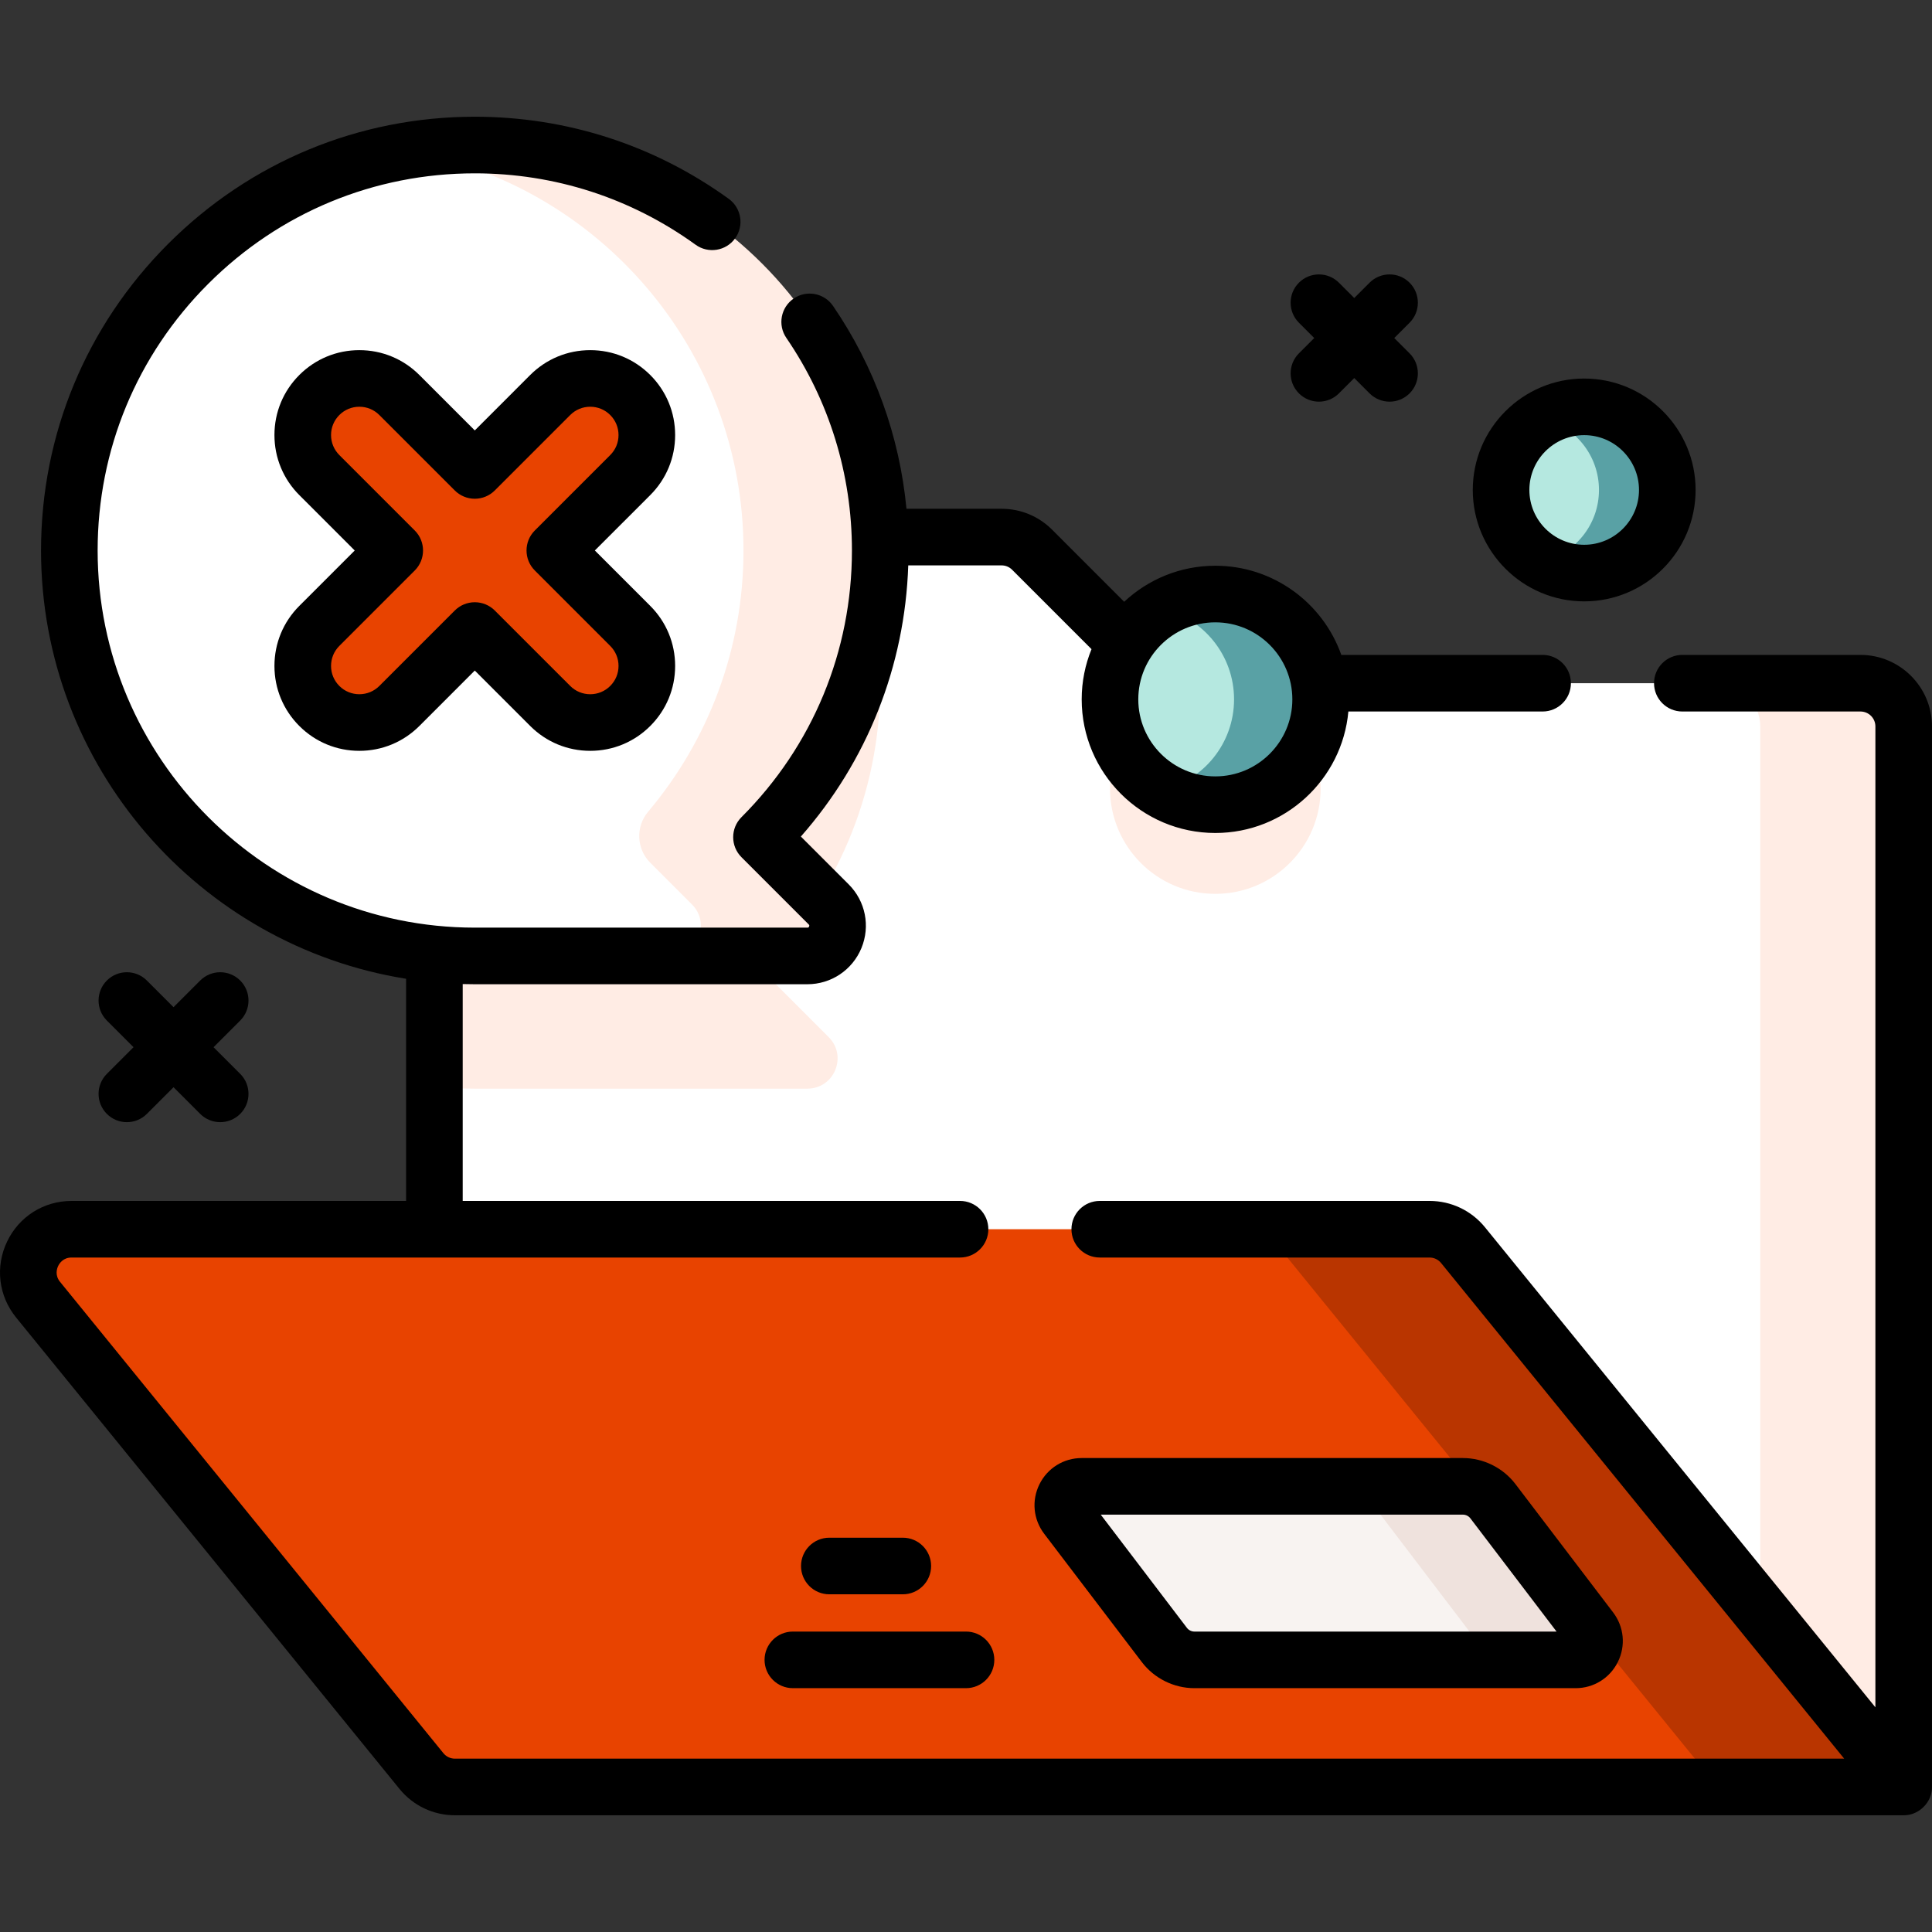 <svg width="218" height="218" viewBox="0 0 218 218" fill="none" xmlns="http://www.w3.org/2000/svg">
<rect x="0" y="0" width="218" height="218" fill="#333333" stroke="none"/>
<g clip-path="url(#clip0_94:2560)">
<path d="M214.807 81.964V201.633H53.893C51.198 201.633 49.018 199.449 49.018 196.758V65.478C49.018 62.783 51.198 60.603 53.893 60.603H113.016C114.306 60.603 115.545 61.114 116.461 62.029L130.094 75.663C131.009 76.578 132.248 77.089 133.543 77.089H209.931C212.622 77.089 214.807 79.273 214.807 81.964Z" fill="white"/>
<path d="M137.133 100.859C143.696 100.859 149.017 95.538 149.017 88.974C149.017 82.41 143.696 77.089 137.133 77.089C130.569 77.089 125.248 82.41 125.248 88.974C125.248 95.538 130.569 100.859 137.133 100.859Z" fill="#FFECE4"/>
<path d="M93.507 117.027C95.653 119.169 94.137 122.839 91.101 122.839H53.573C52.036 122.839 50.516 122.762 49.018 122.617V65.478C49.018 62.783 51.198 60.603 53.893 60.603H96.262C98.237 65.717 99.323 71.277 99.323 77.089C99.323 89.722 94.201 101.158 85.924 109.44L93.507 117.027Z" fill="#FFECE4"/>
<path d="M214.807 81.964V201.633H198.619V81.964C198.619 79.273 196.439 77.089 193.743 77.089H209.931C212.622 77.089 214.807 79.273 214.807 81.964Z" fill="#FFECE4"/>
<path d="M165.086 140.5L214.806 201.634H51.333C49.866 201.634 48.477 200.974 47.552 199.836L4.297 146.652C1.707 143.466 3.973 138.701 8.079 138.701H161.304C162.771 138.701 164.16 139.362 165.086 140.5Z" fill="#E84300"/>
<path d="M214.807 201.633H193.841L144.123 140.5C143.195 139.363 141.807 138.699 140.343 138.699H161.304C162.772 138.699 164.161 139.363 165.084 140.5L214.807 201.633Z" fill="#B93500"/>
<path d="M177.785 187.295H134.774C133.445 187.295 132.192 186.673 131.386 185.615L120.363 171.132C119.296 169.73 120.296 167.714 122.057 167.714H165.068C166.398 167.714 167.651 168.335 168.457 169.393L179.48 183.877C180.546 185.278 179.546 187.295 177.785 187.295Z" fill="#F8F3F1"/>
<path d="M177.786 187.294H163.948C165.71 187.294 166.711 185.28 165.642 183.875L154.619 169.394C153.814 168.334 152.562 167.712 151.234 167.712H165.068C166.4 167.712 167.652 168.334 168.457 169.394L179.48 183.875C180.545 185.28 179.548 187.294 177.786 187.294Z" fill="#EFE2DD"/>
<path d="M99.323 62.115C99.323 36.848 78.84 16.365 53.573 16.365C28.33 16.365 7.823 36.872 7.823 62.115C7.824 87.382 28.306 107.865 53.573 107.865H91.101C94.135 107.865 95.655 104.196 93.509 102.051L85.923 94.465C94.202 86.186 99.323 74.749 99.323 62.115Z" fill="white"/>
<path d="M93.507 102.052C95.653 104.198 94.137 107.864 91.101 107.864H75.671C78.703 107.864 80.223 104.198 78.077 102.052L73.373 97.346C71.808 95.78 71.709 93.281 73.135 91.589C79.847 83.629 83.893 73.342 83.893 62.114C83.893 39.48 67.454 20.682 45.862 17.016C47.952 16.658 50.089 16.444 52.263 16.383C77.849 15.662 98.891 35.743 99.317 61.335C99.532 74.276 94.371 86.018 85.924 94.465L93.507 102.052Z" fill="#FFECE4"/>
<path d="M62.605 62.116L71.116 53.605C73.61 51.111 73.61 47.067 71.116 44.573C68.622 42.079 64.578 42.079 62.084 44.573L53.573 53.084L45.063 44.573C42.569 42.079 38.525 42.079 36.031 44.573C33.537 47.067 33.537 51.111 36.031 53.605L44.541 62.116L36.031 70.626C33.537 73.12 33.537 77.164 36.031 79.658C37.278 80.905 38.913 81.529 40.547 81.529C42.181 81.529 43.816 80.906 45.062 79.658L53.573 71.148L62.084 79.658C63.331 80.905 64.965 81.529 66.599 81.529C68.234 81.529 69.868 80.905 71.115 79.658C73.609 77.164 73.609 73.12 71.115 70.626L62.605 62.116Z" fill="#E84300"/>
<path d="M137.133 90.799C143.696 90.799 149.017 85.477 149.017 78.914C149.017 72.35 143.696 67.029 137.133 67.029C130.569 67.029 125.248 72.35 125.248 78.914C125.248 85.477 130.569 90.799 137.133 90.799Z" fill="#B5E8E0"/>
<path d="M149.016 78.912C149.016 85.478 143.694 90.801 137.133 90.801C134.934 90.801 132.87 90.204 131.105 89.155C135.77 88.08 139.246 83.903 139.246 78.912C139.246 73.927 135.776 69.745 131.11 68.669C132.876 67.627 134.934 67.029 137.133 67.029C143.694 67.029 149.016 72.352 149.016 78.912Z" fill="#59A1A5"/>
<path d="M178.754 64.664C183.934 64.664 188.133 60.465 188.133 55.285C188.133 50.105 183.934 45.907 178.754 45.907C173.574 45.907 169.375 50.105 169.375 55.285C169.375 60.465 173.574 64.664 178.754 64.664Z" fill="#B5E8E0"/>
<path d="M188.132 55.284C188.132 60.466 183.932 64.666 178.754 64.666C177.018 64.666 175.39 64.195 173.997 63.367C177.679 62.519 180.422 59.223 180.422 55.284C180.422 51.35 177.683 48.05 174.001 47.201C175.394 46.378 177.018 45.907 178.754 45.907C183.932 45.907 188.132 50.107 188.132 55.284Z" fill="#59A1A5"/>
<path d="M218 81.966C218 77.517 214.38 73.897 209.931 73.897H189.828C188.064 73.897 186.635 75.327 186.635 77.091C186.635 78.854 188.064 80.284 189.828 80.284H209.931C210.858 80.284 211.613 81.038 211.613 81.966V192.647L167.563 138.485C166.024 136.593 163.743 135.508 161.304 135.508H124.093C122.329 135.508 120.899 136.938 120.899 138.701C120.899 140.465 122.329 141.895 124.093 141.895H161.304C161.812 141.895 162.287 142.121 162.608 142.515L208.093 198.441H51.334C50.825 198.441 50.35 198.215 50.029 197.82L6.774 144.637C6.17 143.893 6.424 143.142 6.561 142.854C6.698 142.565 7.121 141.895 8.079 141.895H108.327C110.091 141.895 111.521 140.465 111.521 138.701C111.521 136.938 110.091 135.508 108.327 135.508H52.21V111.038C52.663 111.05 53.117 111.058 53.573 111.058H91.101C93.779 111.058 96.173 109.459 97.198 106.985C98.222 104.51 97.661 101.687 95.767 99.793L90.367 94.393C97.857 85.879 102.103 75.174 102.485 63.796H113.014C113.463 63.796 113.886 63.971 114.203 64.288L123.163 73.248C122.45 74.998 122.054 76.91 122.054 78.913C122.054 87.227 128.818 93.991 137.132 93.991C144.983 93.991 151.45 87.958 152.145 80.284H174.063C175.826 80.284 177.256 78.854 177.256 77.091C177.256 75.327 175.826 73.897 174.063 73.897H151.349C149.277 68.043 143.688 63.836 137.133 63.836C133.16 63.836 129.544 65.382 126.848 67.902L118.719 59.772C117.195 58.248 115.169 57.409 113.014 57.409H102.284C101.501 49.204 98.681 41.368 93.997 34.519C93.001 33.063 91.014 32.69 89.558 33.685C88.102 34.681 87.729 36.668 88.725 38.124C93.569 45.207 96.129 53.503 96.129 62.115C96.129 73.482 91.703 84.169 83.665 92.207C82.418 93.454 82.418 95.476 83.665 96.723L91.251 104.309C91.304 104.362 91.351 104.409 91.297 104.54C91.243 104.671 91.177 104.671 91.101 104.671H53.573C30.108 104.671 11.017 85.581 11.017 62.115C11.017 50.76 15.446 40.076 23.49 32.032C31.533 23.988 42.217 19.559 53.573 19.559C62.589 19.559 71.204 22.345 78.488 27.614C79.917 28.648 81.914 28.328 82.947 26.899C83.981 25.47 83.661 23.473 82.232 22.439C73.852 16.376 63.942 13.171 53.573 13.171C40.511 13.171 28.223 18.265 18.973 27.515C9.724 36.766 4.63 49.054 4.63 62.115C4.63 86.466 22.506 106.716 45.823 110.442V135.508H8.079C4.936 135.508 2.144 137.271 0.793 140.111C-0.557 142.949 -0.164 146.228 1.82 148.667L45.074 201.851C46.613 203.743 48.895 204.828 51.334 204.828H214.806C216.523 204.85 218.027 203.352 217.999 201.633V81.966H218ZM137.133 70.222C141.925 70.222 145.824 74.121 145.824 78.914C145.824 83.706 141.925 87.605 137.133 87.605C132.34 87.605 128.441 83.706 128.441 78.914C128.441 74.121 132.34 70.222 137.133 70.222Z" fill="black"/>
<path d="M117.822 173.066L128.845 187.549C130.245 189.389 132.462 190.488 134.774 190.488H177.785C179.822 190.488 181.649 189.354 182.554 187.529C183.459 185.704 183.254 183.564 182.021 181.942L170.998 167.458C169.598 165.618 167.381 164.52 165.069 164.52H122.057C120.02 164.52 118.193 165.654 117.288 167.479C116.384 169.305 116.588 171.445 117.822 173.066ZM165.069 170.907C165.399 170.907 165.716 171.064 165.915 171.327L175.638 184.101H134.774C134.444 184.101 134.127 183.944 133.927 183.681L124.205 170.907H165.069Z" fill="black"/>
<path d="M86.27 187.294C86.27 189.057 87.7 190.487 89.463 190.487H109.001C110.765 190.487 112.195 189.057 112.195 187.294C112.195 185.53 110.765 184.1 109.001 184.1H89.463C87.7 184.1 86.27 185.53 86.27 187.294Z" fill="black"/>
<path d="M101.871 179.896C103.635 179.896 105.064 178.466 105.064 176.702C105.064 174.939 103.635 173.509 101.871 173.509H93.578C91.814 173.509 90.385 174.939 90.385 176.702C90.385 178.466 91.814 179.896 93.578 179.896H101.871Z" fill="black"/>
<path d="M76.18 49.089C76.18 46.53 75.183 44.124 73.374 42.315C71.564 40.506 69.158 39.509 66.6 39.509C64.041 39.509 61.635 40.506 59.825 42.315L53.573 48.568L47.321 42.315C45.512 40.505 43.106 39.509 40.547 39.509C37.988 39.509 35.582 40.506 33.773 42.315C31.963 44.124 30.967 46.53 30.967 49.089C30.967 51.648 31.963 54.054 33.773 55.863L40.025 62.116L33.773 68.368C31.963 70.177 30.967 72.583 30.967 75.142C30.967 77.701 31.964 80.107 33.773 81.916C35.583 83.725 37.988 84.722 40.547 84.722C43.106 84.722 45.512 83.725 47.321 81.916L53.573 75.663L59.826 81.916C61.635 83.726 64.041 84.722 66.6 84.722C69.159 84.722 71.564 83.726 73.374 81.916C75.184 80.106 76.18 77.701 76.18 75.142C76.18 72.583 75.184 70.177 73.374 68.368L67.121 62.115L73.374 55.863C75.183 54.054 76.18 51.648 76.18 49.089ZM68.857 51.347L60.347 59.857C59.1 61.104 59.1 63.127 60.347 64.373L68.857 72.884C69.461 73.487 69.793 74.289 69.793 75.141C69.793 75.994 69.461 76.796 68.857 77.399C68.254 78.002 67.452 78.335 66.6 78.335C65.747 78.335 64.945 78.003 64.342 77.399L55.831 68.889C55.233 68.29 54.42 67.954 53.573 67.954C52.726 67.954 51.914 68.29 51.315 68.889L42.805 77.399C42.202 78.002 41.4 78.334 40.547 78.334C39.694 78.334 38.892 78.002 38.289 77.399C37.686 76.796 37.354 75.994 37.354 75.141C37.354 74.288 37.686 73.486 38.289 72.883L46.799 64.373C48.046 63.126 48.046 61.104 46.799 59.857L38.289 51.346C37.686 50.743 37.354 49.941 37.354 49.089C37.354 48.236 37.686 47.434 38.289 46.831C38.892 46.227 39.694 45.895 40.547 45.895C41.4 45.895 42.202 46.227 42.805 46.831L51.315 55.341C51.914 55.94 52.726 56.277 53.573 56.277C54.42 56.277 55.232 55.94 55.831 55.341L64.341 46.831C64.945 46.227 65.746 45.895 66.599 45.895C67.452 45.895 68.254 46.227 68.857 46.831C69.46 47.434 69.792 48.236 69.792 49.089C69.793 49.942 69.461 50.744 68.857 51.347Z" fill="black"/>
<path d="M178.754 67.857C185.686 67.857 191.326 62.217 191.326 55.285C191.326 48.353 185.686 42.713 178.754 42.713C171.822 42.713 166.182 48.353 166.182 55.285C166.182 62.217 171.822 67.857 178.754 67.857ZM178.754 49.1C182.165 49.1 184.939 51.874 184.939 55.285C184.939 58.696 182.165 61.47 178.754 61.47C175.344 61.47 172.569 58.696 172.569 55.285C172.569 51.874 175.344 49.1 178.754 49.1Z" fill="black"/>
<path d="M146.565 44.386C147.188 45.01 148.006 45.322 148.823 45.322C149.64 45.322 150.457 45.01 151.081 44.386L152.808 42.659L154.536 44.386C155.16 45.01 155.977 45.322 156.794 45.322C157.611 45.322 158.429 45.01 159.052 44.386C160.299 43.139 160.299 41.118 159.052 39.871L157.324 38.143L159.052 36.415C160.299 35.168 160.299 33.146 159.052 31.899C157.805 30.652 155.783 30.652 154.536 31.899L152.808 33.627L151.081 31.899C149.834 30.652 147.811 30.652 146.565 31.899C145.318 33.146 145.318 35.168 146.565 36.415L148.293 38.143L146.565 39.871C145.317 41.118 145.317 43.14 146.565 44.386Z" fill="black"/>
<path d="M12.057 125.687C12.68 126.31 13.498 126.622 14.315 126.622C15.132 126.622 15.949 126.31 16.573 125.687L19.581 122.678L22.589 125.687C23.212 126.31 24.03 126.622 24.847 126.622C25.664 126.622 26.481 126.31 27.105 125.687C28.352 124.439 28.352 122.417 27.105 121.171L24.097 118.163L27.105 115.154C28.352 113.907 28.352 111.885 27.105 110.639C25.858 109.391 23.836 109.391 22.589 110.639L19.581 113.647L16.573 110.639C15.325 109.391 13.303 109.391 12.057 110.639C10.81 111.886 10.81 113.908 12.057 115.154L15.065 118.163L12.057 121.171C10.809 122.417 10.809 124.439 12.057 125.687Z" fill="black"/>
</g>
<defs>
<clipPath id="clip0_94:2560">
<rect width="218" height="218" fill="white"/>
</clipPath>
</defs>
</svg>

